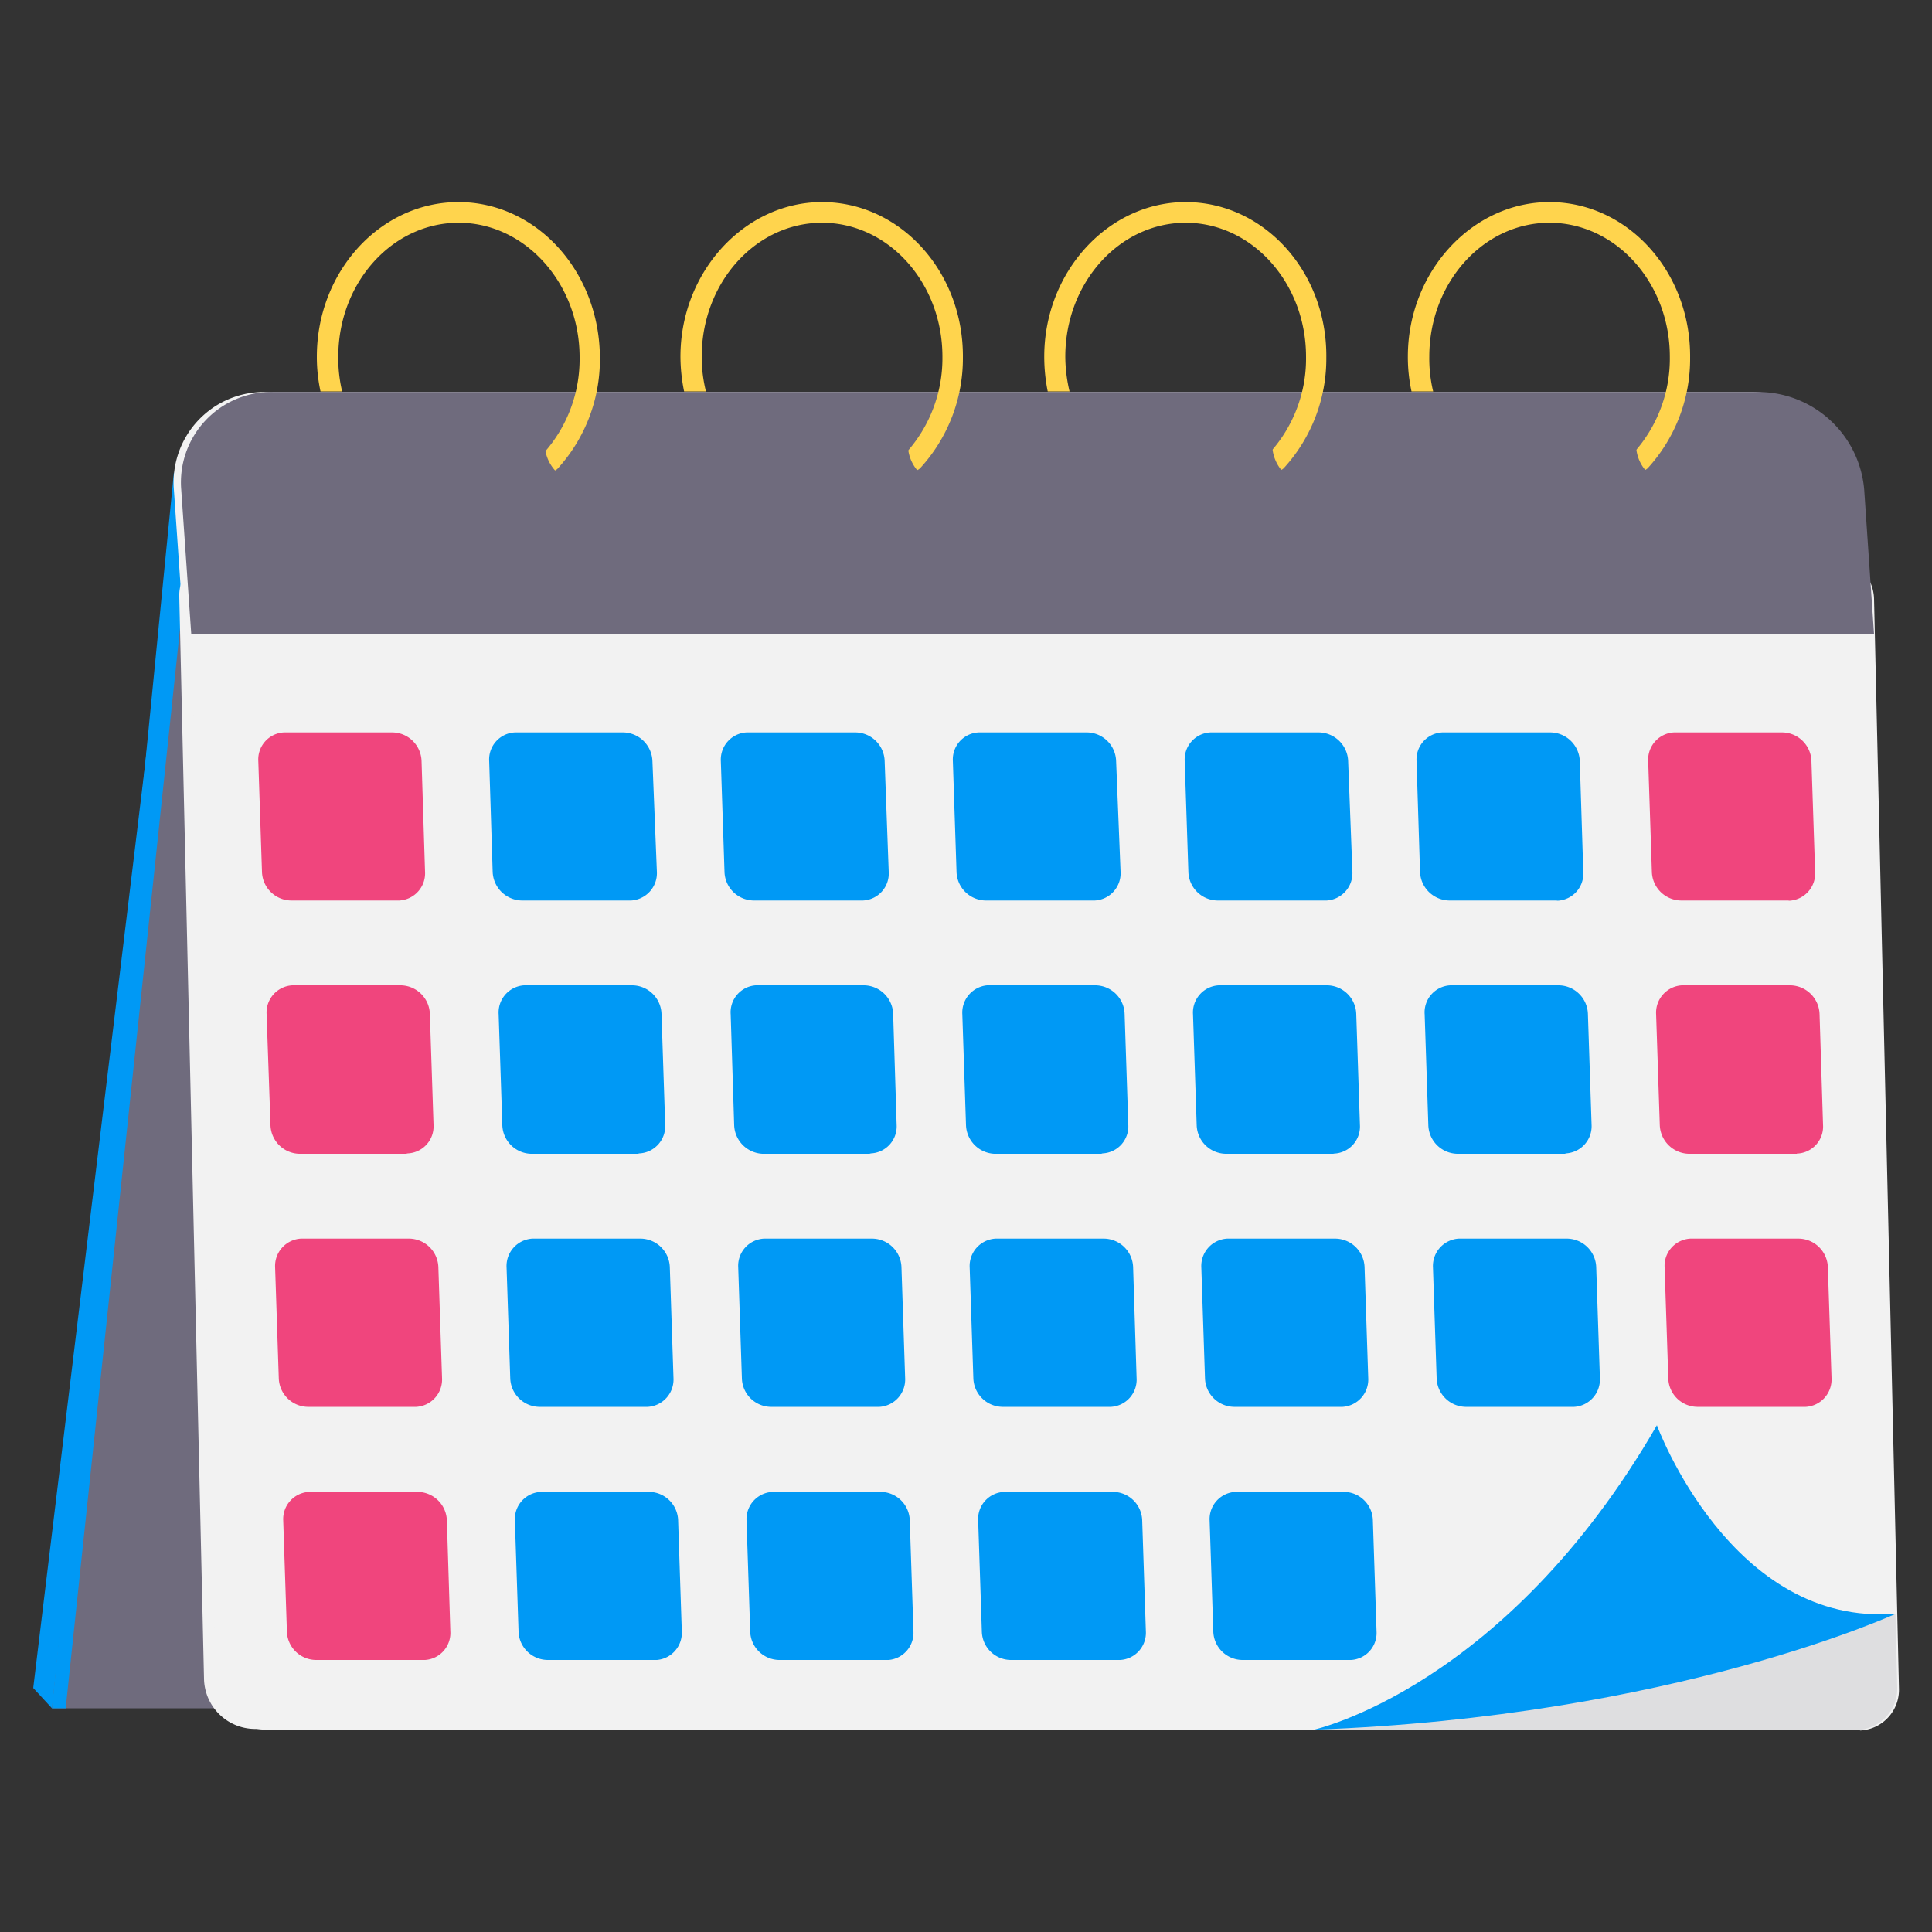 <svg transform="scale(1)" xmlns="http://www.w3.org/2000/svg" viewBox="0 0 100 100" id="ZHDCZiw8CH" class="pbimage_pbimage__wrapper__image__0LEis false"><rect x="0" y="0" width="100" height="100" fill="#333333" stroke="none"/><title>Calendar 3</title><defs><style> .cls-1{fill:#0099f5;} .cls-2, .cls-6{fill:#13183f;} .cls-3{fill:#f2f2f2;} .cls-4{fill:#f0457d;} .cls-5{fill:#ffd44d;} .cls-6{opacity:0.15;}
 .cls-2, .cls-6{fill:#6F6B7D;}
 .cls-5{fill:#FFD44D;}
 .cls-4{fill:#F0457D;}
 .cls-3{fill:#F2F2F2;}
 .cls-1{fill:#0099F5;}</style></defs><g id="_0178_Calendar_3" data-name="0178_Calendar_3"><polygon class="cls-1" points="8.55 31 1.72 87.37 2.69 88.42 8.54 65.05 8.55 31" fill="#0099F5"></polygon><polygon class="cls-2" points="9.38 25.34 2.69 88.42 17.45 88.42 13.79 24.04 9.38 25.34"></polygon><polygon class="cls-1" points="13.8 24.25 13.79 24.04 9 24.47 2.69 88.42 3.4 88.42 10.08 25.34 13.8 24.25" fill="#0099F5"></polygon><path class="cls-3" d="M95.58,89.49H13.17a2.65,2.65,0,0,1-2.61-2.59l-1.28-56a2.11,2.11,0,0,1,2-2.19H94.19a2.23,2.23,0,0,1,2.21,2.19l1.29,56.38a2.11,2.11,0,0,1-2,2.18Z" fill="#F2F2F2"></path><path class="cls-3" d="M96.17,89.53H13.76a2.65,2.65,0,0,1-2.61-2.59L9.87,31a2.1,2.1,0,0,1,2-2.19H94.78A2.25,2.25,0,0,1,97,31l1.29,56.38a2.11,2.11,0,0,1-2,2.19Z" fill="#F2F2F2"></path><path class="cls-3" d="M90.67,20.29H13.75A4.68,4.68,0,0,0,9,25.34l.52,7.49H96.65l-.52-7.49A5.52,5.52,0,0,0,90.67,20.29Z" fill="#F2F2F2"></path><path class="cls-2" d="M91.07,20.29H14.14a4.68,4.68,0,0,0-4.76,5.05l.52,7.49H97l-.51-7.49A5.52,5.52,0,0,0,91.07,20.29Z"></path><path class="cls-4" d="M20.61,46.61H15.05a1.53,1.53,0,0,1-1.49-1.49l-.19-5.73a1.4,1.4,0,0,1,1.33-1.48h5.63a1.53,1.53,0,0,1,1.49,1.49L22,45.12a1.41,1.41,0,0,1-1.33,1.49Z" fill="#F0457D"></path><path class="cls-1" d="M32.6,46.61H27a1.54,1.54,0,0,1-1.5-1.49l-.18-5.73a1.4,1.4,0,0,1,1.33-1.48h5.62a1.54,1.54,0,0,1,1.5,1.49L34,45.12a1.42,1.42,0,0,1-1.33,1.49Z" fill="#0099F5"></path><path class="cls-1" d="M44.59,46.61H39a1.53,1.53,0,0,1-1.5-1.49l-.19-5.73a1.41,1.41,0,0,1,1.33-1.48H44.3a1.53,1.53,0,0,1,1.49,1.49L46,45.12a1.4,1.4,0,0,1-1.33,1.49Z" fill="#0099F5"></path><path class="cls-1" d="M56.57,46.61H51a1.53,1.53,0,0,1-1.49-1.49l-.19-5.73a1.4,1.4,0,0,1,1.33-1.48h5.63a1.53,1.53,0,0,1,1.49,1.49L58,45.12a1.41,1.41,0,0,1-1.33,1.49Z" fill="#0099F5"></path><path class="cls-1" d="M68.56,46.61H63a1.53,1.53,0,0,1-1.49-1.49l-.19-5.73a1.4,1.4,0,0,1,1.33-1.48h5.63a1.54,1.54,0,0,1,1.5,1.49L70,45.12a1.42,1.42,0,0,1-1.33,1.49Z" fill="#0099F5"></path><path class="cls-1" d="M80.55,46.61H75a1.54,1.54,0,0,1-1.5-1.49l-.18-5.73a1.4,1.4,0,0,1,1.33-1.48h5.62a1.54,1.54,0,0,1,1.5,1.49l.18,5.73a1.4,1.4,0,0,1-1.33,1.49Z" fill="#0099F5"></path><path class="cls-4" d="M92.54,46.61H87a1.53,1.53,0,0,1-1.5-1.49l-.19-5.73a1.41,1.41,0,0,1,1.33-1.48h5.63a1.53,1.53,0,0,1,1.49,1.49l.19,5.73a1.41,1.41,0,0,1-1.33,1.49Z" fill="#F0457D"></path><path class="cls-4" d="M21,59.72H15.48A1.53,1.53,0,0,1,14,58.23L13.8,52.5A1.41,1.41,0,0,1,15.13,51h5.63a1.53,1.53,0,0,1,1.49,1.49l.19,5.73a1.4,1.4,0,0,1-1.33,1.48Z" fill="#F0457D"></path><path class="cls-1" d="M33,59.72H27.47A1.53,1.53,0,0,1,26,58.23l-.19-5.73A1.41,1.41,0,0,1,27.12,51h5.62a1.53,1.53,0,0,1,1.5,1.49l.19,5.73a1.41,1.41,0,0,1-1.33,1.48Z" fill="#0099F5"></path><path class="cls-1" d="M45,59.72H39.46A1.54,1.54,0,0,1,38,58.23l-.18-5.73A1.4,1.4,0,0,1,39.11,51h5.62a1.53,1.53,0,0,1,1.5,1.49l.18,5.73a1.4,1.4,0,0,1-1.33,1.48Z" fill="#0099F5"></path><path class="cls-1" d="M57,59.72H51.45A1.54,1.54,0,0,1,50,58.23l-.19-5.73A1.42,1.42,0,0,1,51.09,51h5.63a1.53,1.53,0,0,1,1.49,1.49l.19,5.73a1.4,1.4,0,0,1-1.33,1.48Z" fill="#0099F5"></path><path class="cls-1" d="M69,59.72H63.43a1.53,1.53,0,0,1-1.49-1.49l-.19-5.73A1.41,1.41,0,0,1,63.08,51h5.63A1.53,1.53,0,0,1,70.2,52.5l.19,5.73a1.4,1.4,0,0,1-1.33,1.48Z" fill="#0099F5"></path><path class="cls-1" d="M81,59.72H75.42a1.53,1.53,0,0,1-1.49-1.49l-.19-5.73A1.4,1.4,0,0,1,75.07,51h5.62a1.53,1.53,0,0,1,1.5,1.49l.19,5.73a1.41,1.41,0,0,1-1.33,1.48Z" fill="#0099F5"></path><path class="cls-4" d="M93,59.72H87.41a1.54,1.54,0,0,1-1.5-1.49l-.19-5.73A1.42,1.42,0,0,1,87.05,51h5.63a1.54,1.54,0,0,1,1.5,1.49l.18,5.73A1.4,1.4,0,0,1,93,59.71Z" fill="#F0457D"></path><path class="cls-4" d="M21.48,72.82H15.92a1.53,1.53,0,0,1-1.49-1.49l-.19-5.73a1.42,1.42,0,0,1,1.33-1.49H21.2a1.53,1.53,0,0,1,1.49,1.49l.19,5.73a1.42,1.42,0,0,1-1.33,1.49Z" fill="#F0457D"></path><path class="cls-1" d="M33.46,72.82H27.9a1.53,1.53,0,0,1-1.49-1.49l-.19-5.73a1.42,1.42,0,0,1,1.33-1.49h5.63a1.53,1.53,0,0,1,1.49,1.49l.19,5.73a1.42,1.42,0,0,1-1.33,1.49Z" fill="#0099F5"></path><path class="cls-1" d="M45.45,72.82H39.89a1.52,1.52,0,0,1-1.49-1.49l-.19-5.73a1.41,1.41,0,0,1,1.33-1.49h5.62a1.53,1.53,0,0,1,1.5,1.49l.19,5.73a1.42,1.42,0,0,1-1.33,1.49Z" fill="#0099F5"></path><path class="cls-1" d="M57.44,72.82H51.88a1.53,1.53,0,0,1-1.5-1.49l-.19-5.73a1.42,1.42,0,0,1,1.33-1.49h5.63a1.53,1.53,0,0,1,1.5,1.49l.18,5.73a1.41,1.41,0,0,1-1.33,1.49Z" fill="#0099F5"></path><path class="cls-1" d="M69.43,72.82H63.86a1.53,1.53,0,0,1-1.49-1.49l-.19-5.73a1.42,1.42,0,0,1,1.33-1.49h5.62a1.53,1.53,0,0,1,1.5,1.49l.19,5.73a1.42,1.42,0,0,1-1.33,1.49Z" fill="#0099F5"></path><path class="cls-1" d="M81.41,72.82H75.85a1.53,1.53,0,0,1-1.49-1.49l-.19-5.73a1.42,1.42,0,0,1,1.33-1.49h5.63a1.53,1.53,0,0,1,1.49,1.49l.19,5.73a1.42,1.42,0,0,1-1.33,1.49Z" fill="#0099F5"></path><path class="cls-4" d="M93.4,72.82H87.84a1.52,1.52,0,0,1-1.49-1.49l-.19-5.73a1.41,1.41,0,0,1,1.33-1.49h5.62a1.53,1.53,0,0,1,1.5,1.49l.19,5.73a1.42,1.42,0,0,1-1.33,1.49Z" fill="#F0457D"></path><path class="cls-4" d="M21.91,85.92H16.35a1.52,1.52,0,0,1-1.5-1.48l-.19-5.74A1.41,1.41,0,0,1,16,77.22h5.63a1.53,1.53,0,0,1,1.5,1.48l.18,5.74A1.4,1.4,0,0,1,22,85.92Z" fill="#F0457D"></path><path class="cls-1" d="M33.89,85.92H28.33a1.52,1.52,0,0,1-1.49-1.48l-.19-5.74A1.41,1.41,0,0,1,28,77.22h5.63A1.52,1.52,0,0,1,35.1,78.7l.19,5.74A1.41,1.41,0,0,1,34,85.92Z" fill="#0099F5"></path><path class="cls-1" d="M45.88,85.92H40.32a1.52,1.52,0,0,1-1.49-1.48l-.19-5.74A1.41,1.41,0,0,1,40,77.22H45.6a1.52,1.52,0,0,1,1.49,1.48l.19,5.74A1.41,1.41,0,0,1,46,85.92Z" fill="#0099F5"></path><path class="cls-1" d="M57.88,85.92H52.31a1.51,1.51,0,0,1-1.49-1.48l-.19-5.74A1.4,1.4,0,0,1,52,77.22h5.62a1.52,1.52,0,0,1,1.5,1.48l.19,5.74a1.41,1.41,0,0,1-1.33,1.48Z" fill="#0099F5"></path><path class="cls-1" d="M69.86,85.92H64.3a1.52,1.52,0,0,1-1.5-1.48l-.19-5.74a1.41,1.41,0,0,1,1.33-1.48h5.63a1.51,1.51,0,0,1,1.49,1.48l.19,5.74a1.4,1.4,0,0,1-1.32,1.48Z" fill="#0099F5"></path><ellipse class="cls-2" cx="86.07" cy="23.14" rx="1.39" ry="1.66"></ellipse><path class="cls-2" d="M86.07,21.48a1.41,1.41,0,0,0-.41.07,1.77,1.77,0,0,1,0,3.17,1.14,1.14,0,0,0,.41.07,1.54,1.54,0,0,0,1.39-1.65A1.54,1.54,0,0,0,86.07,21.48Z"></path><path class="cls-5" d="M80.2,10.46c-4,0-7.33,3.6-7.33,8a8.4,8.4,0,0,0,.19,1.8h1.12a7.31,7.31,0,0,1-.2-1.8c0-3.82,2.79-6.93,6.22-6.93s6.23,3.11,6.23,6.93a7.29,7.29,0,0,1-1.89,5,.54.54,0,0,0,0,.77h0a.54.54,0,0,0,.75,0,8.38,8.38,0,0,0,2.19-5.71C87.52,14.06,84.24,10.46,80.2,10.46Z" fill="#FFD44D"></path><path class="cls-2" d="M84.69,23.19a2.06,2.06,0,0,0,.74,1.41c.67.46-.93.71-1,.63s-.81-.56-.83-1a2.1,2.1,0,0,1,.16-.93c0-.07.23-.44.29-.44A6.15,6.15,0,0,1,84.69,23.19Z"></path><ellipse class="cls-2" cx="67.25" cy="23.14" rx="1.39" ry="1.66"></ellipse><path class="cls-2" d="M67.25,21.48a1.41,1.41,0,0,0-.41.07,1.77,1.77,0,0,1,0,3.17,1.14,1.14,0,0,0,.41.07,1.54,1.54,0,0,0,1.39-1.65A1.55,1.55,0,0,0,67.25,21.48Z"></path><path class="cls-5" d="M61.37,10.46c-4,0-7.32,3.6-7.32,8a9.08,9.08,0,0,0,.18,1.8h1.13a7.85,7.85,0,0,1-.22-1.8c0-3.82,2.8-6.93,6.23-6.93s6.23,3.11,6.23,6.93a7.25,7.25,0,0,1-1.9,5,.55.55,0,0,0,0,.77h0a.54.54,0,0,0,.75,0,8.39,8.39,0,0,0,2.2-5.71C68.7,14.06,65.41,10.46,61.37,10.46Z" fill="#FFD44D"></path><path class="cls-2" d="M65.86,23.19a2.08,2.08,0,0,0,.73,1.41c.67.46-.92.71-1,.63s-.82-.56-.84-1a2.25,2.25,0,0,1,.16-.93c0-.07.23-.44.29-.44A6.15,6.15,0,0,1,65.86,23.19Z"></path><path class="cls-2" d="M49.81,23.14a1.41,1.41,0,1,1-2.77,0,1.41,1.41,0,1,1,2.77,0Z"></path><path class="cls-2" d="M48.42,21.48a1.47,1.47,0,0,0-.41.07,1.77,1.77,0,0,1,0,3.17,1.18,1.18,0,0,0,.41.07,1.54,1.54,0,0,0,1.39-1.65A1.54,1.54,0,0,0,48.42,21.48Z"></path><path class="cls-5" d="M42.55,10.46c-4,0-7.33,3.6-7.33,8a9.09,9.09,0,0,0,.19,1.8h1.13a7.33,7.33,0,0,1-.22-1.8c0-3.82,2.79-6.93,6.23-6.93s6.23,3.11,6.23,6.93a7.3,7.3,0,0,1-1.9,5,.55.55,0,0,0,0,.77h0a.54.54,0,0,0,.75,0,8.4,8.4,0,0,0,2.21-5.71C49.88,14.06,46.59,10.46,42.55,10.46Z" fill="#FFD44D"></path><path class="cls-2" d="M47,23.19a2.06,2.06,0,0,0,.74,1.41c.67.46-.93.71-1,.63s-.82-.56-.84-1a2.25,2.25,0,0,1,.16-.93c0-.07.23-.44.29-.44A5.32,5.32,0,0,1,47,23.19Z"></path><ellipse class="cls-2" cx="29.6" cy="23.14" rx="1.39" ry="1.66"></ellipse><path class="cls-2" d="M29.6,21.48a1.41,1.41,0,0,0-.41.07,1.77,1.77,0,0,1,0,3.17,1.14,1.14,0,0,0,.41.07A1.54,1.54,0,0,0,31,23.14,1.54,1.54,0,0,0,29.6,21.48Z"></path><path class="cls-5" d="M23.73,10.46c-4.05,0-7.33,3.6-7.33,8a8.4,8.4,0,0,0,.19,1.8h1.12a7.31,7.31,0,0,1-.2-1.8c0-3.82,2.79-6.93,6.23-6.93S30,14.67,30,18.49a7.29,7.29,0,0,1-1.89,5,.54.54,0,0,0,0,.77h0a.54.54,0,0,0,.75,0,8.38,8.38,0,0,0,2.19-5.71C31.05,14.06,27.77,10.46,23.73,10.46Z" fill="#FFD44D"></path><path class="cls-2" d="M28.21,23.19A2.06,2.06,0,0,0,29,24.6c.67.46-.93.71-1,.63s-.82-.56-.84-1a2.43,2.43,0,0,1,.16-.93c0-.07.24-.44.29-.44A5.32,5.32,0,0,1,28.21,23.19Z"></path><path class="cls-6" d="M98.2,87.34l-.09-3.82-4.17.81L81.45,85.78s-12,3.5-12,3.5L68,89.54H96.09a2.13,2.13,0,0,0,2.11-2.13Z"></path><path class="cls-1" d="M68,89.53s9.92-2.17,17.76-15.76c0,0,3.85,10.48,12.39,9.75C98.11,83.52,86.66,88.85,68,89.53Z" fill="#0099F5"></path></g></svg>